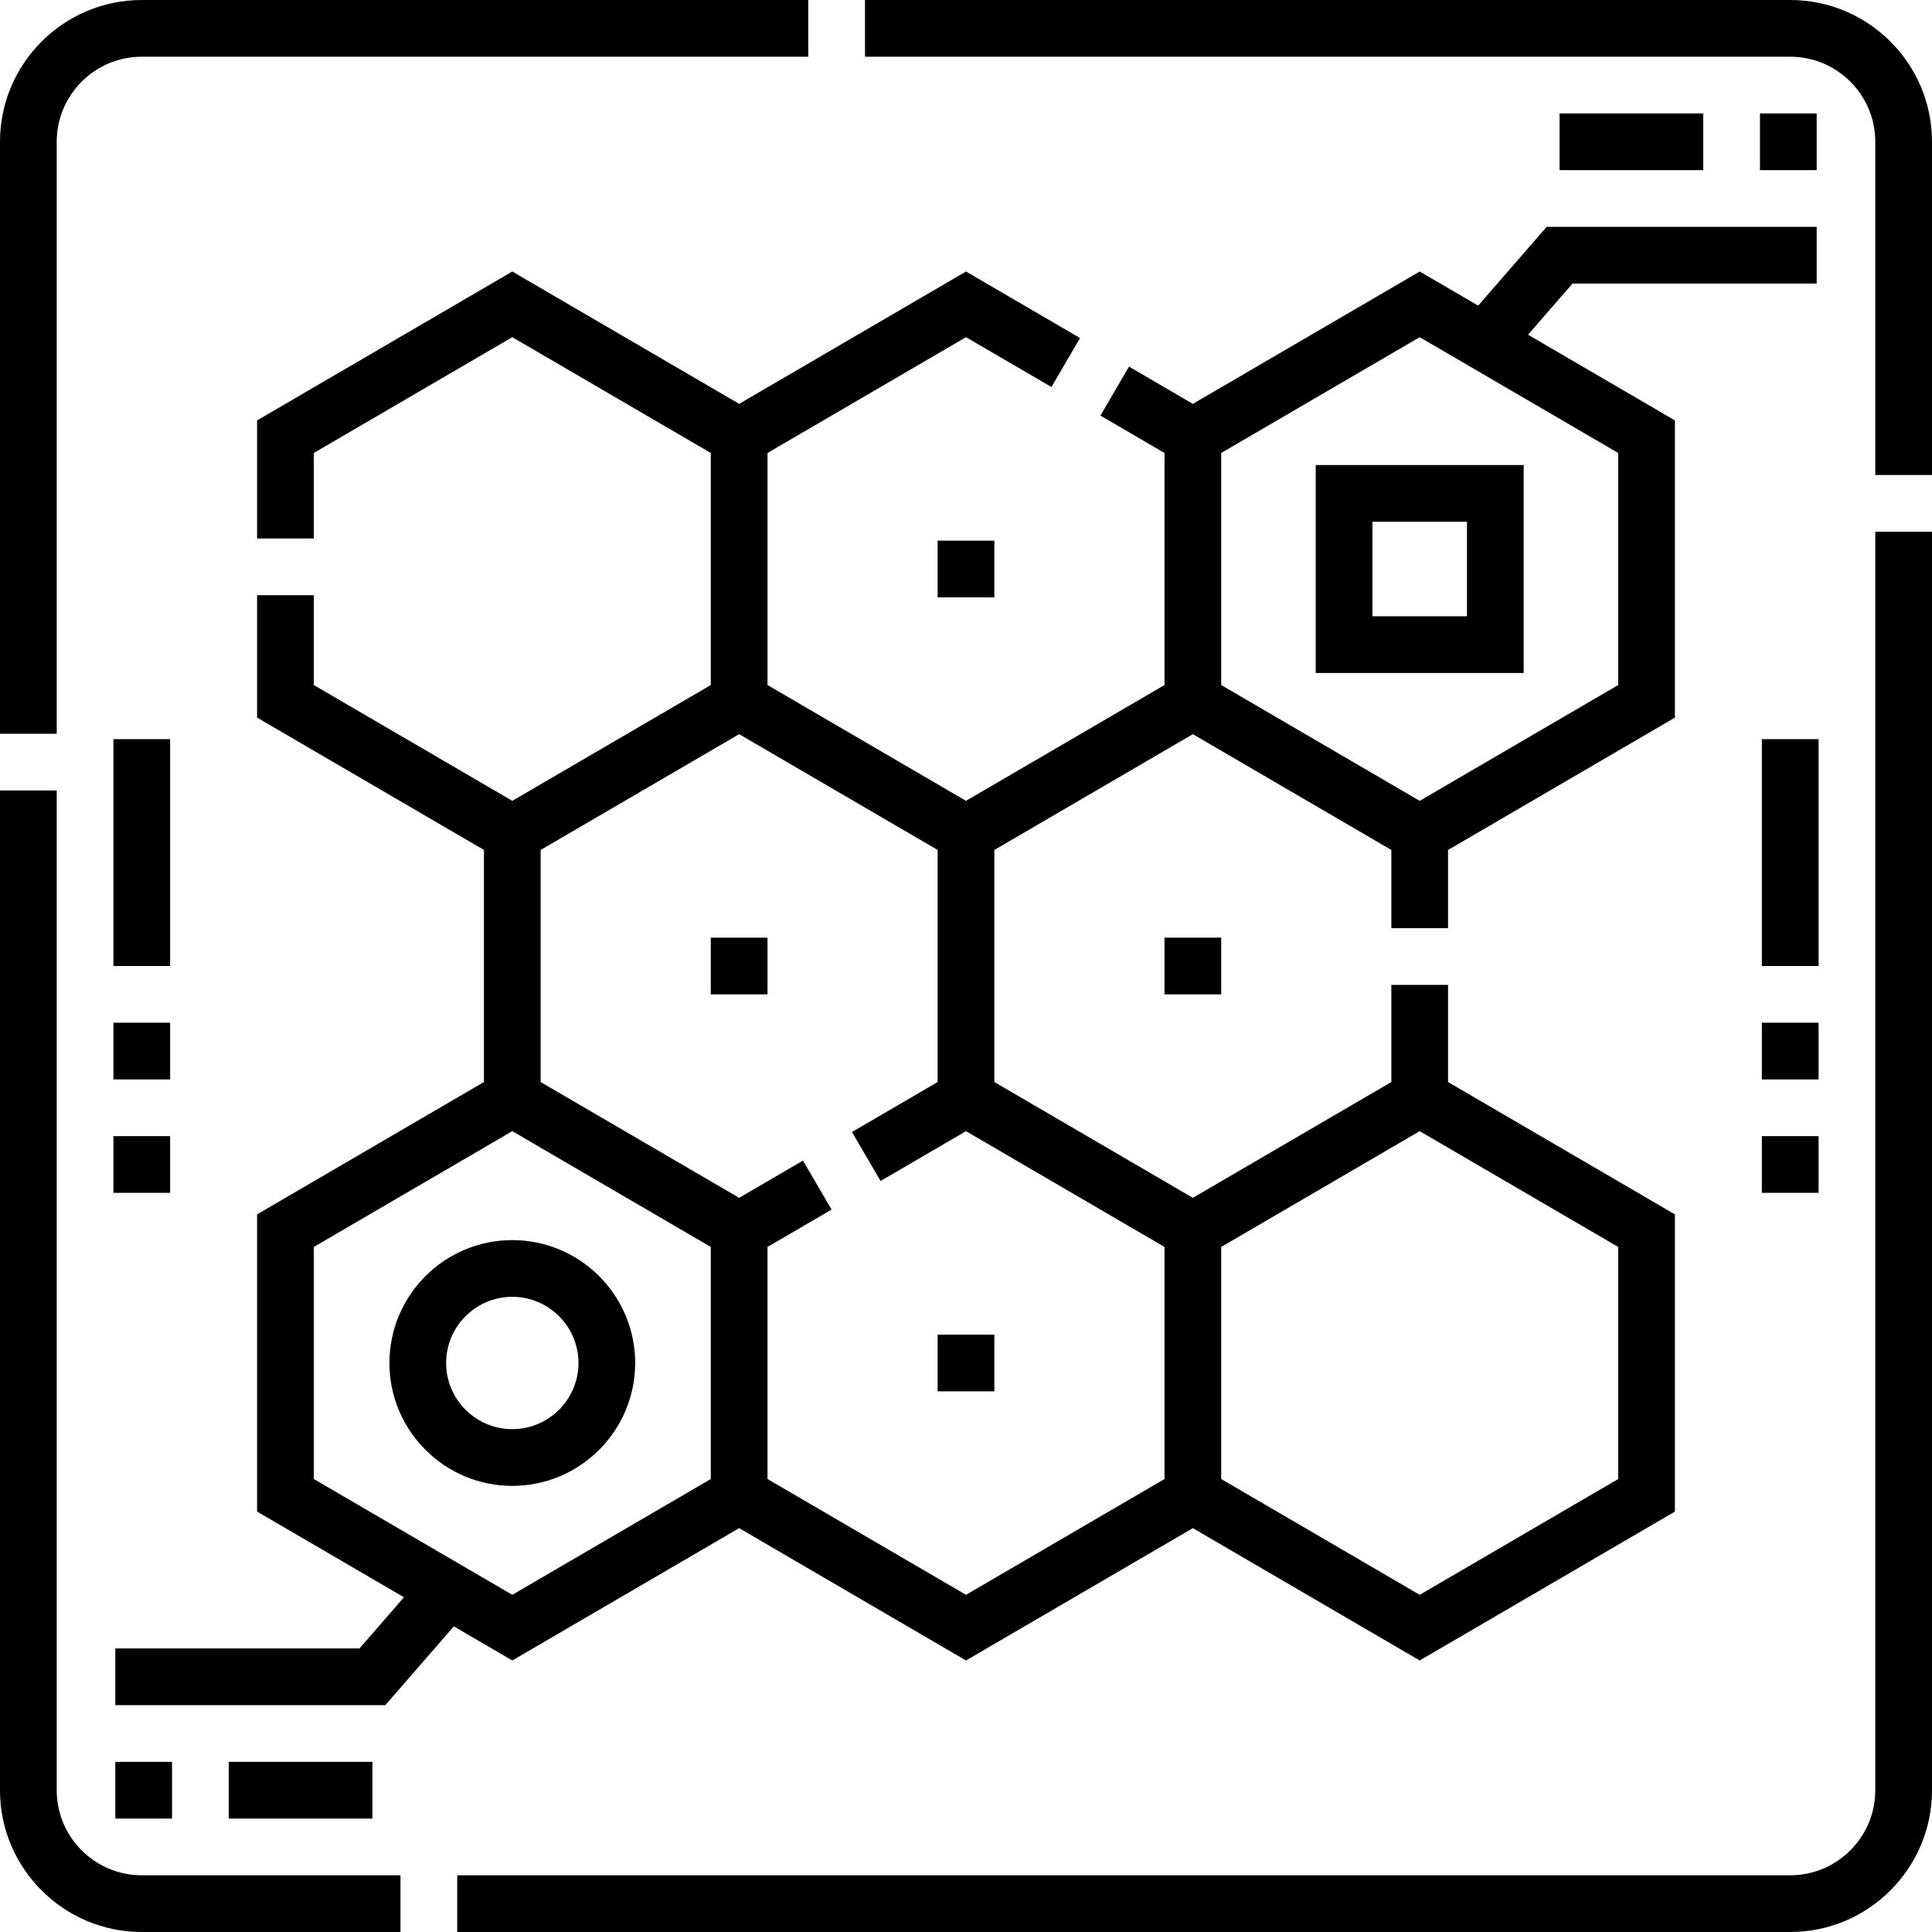 <svg id="Capa_1" enable-background="new 0 0 511 511" height="512" viewBox="0 0 511 511" width="512" xmlns="http://www.w3.org/2000/svg"><path d="m45 315.5h-15v-15h15zm0-30h-15v-15h15zm0-30h-15v-60h15z"/><path d="m481 315.5h-15v-15h15zm0-30h-15v-15h15zm0-30h-15v-60h15z"/><path d="m480.5 45h-15v-15h15zm-30 0h-38v-15h38z"/><path d="m188 248h15v15h-15z"/><path d="m308 248h15v15h-15z"/><path d="m248 143h15v15h-15z"/><path d="m248 353h15v15h-15z"/><path d="m98.5 481h-38v-15h38zm-53 0h-15v-15h15z"/><path d="m15 37.5c0-12.407 10.094-22.5 22.5-22.5h176.285v-15h-176.285c-20.678 0-37.5 16.822-37.5 37.5v156.572h15z"/><path d="m496 473.5c0 12.407-10.094 22.5-22.5 22.5h-352.57v15h352.57c20.678 0 37.5-16.822 37.5-37.5v-332.857h-15z"/><path d="m473.5 0h-244.715v15h244.715c12.406 0 22.5 10.093 22.5 22.5v88.143h15v-88.143c0-20.678-16.822-37.5-37.5-37.5z"/><path d="m15 473.5v-264.428h-15v264.428c0 20.678 16.822 37.5 37.5 37.5h68.43v-15h-68.43c-12.406 0-22.5-10.093-22.5-22.5z"/><path d="m195.5 404.183 60 35 60-35 60 35 67.5-39.375v-78.615l-60-35v-25.693h-15v25.692l-52.5 30.625-52.5-30.625v-61.385l52.5-30.625 52.5 30.625v20.693h15v-20.692l60-35v-78.615l-38.849-22.662 11.766-13.531h64.583v-15h-71.417l-18.12 20.838-15.463-9.02-60 35-16.886-9.85-7.559 12.957 16.945 9.883v61.384l-52.5 30.625-52.5-30.625v-61.384l52.5-30.625 22.599 13.183 7.559-12.957-30.158-17.592-60 35-60-35-67.5 39.375v31.232h15v-22.617l52.5-30.625 52.5 30.625v61.385l-52.5 30.625-52.5-30.625v-23.768h-15v32.383l60 35v61.385l-60 35v78.615l38.849 22.662-11.766 13.531h-64.583v15h71.417l18.12-20.838 15.463 9.02zm127.5-74.375 52.5-30.625 52.5 30.625v61.385l-52.5 30.625-52.5-30.626zm0-210 52.5-30.625 52.5 30.625v61.385l-52.5 30.625-52.5-30.626zm-180 105 52.5-30.625 52.5 30.625v61.385l-22.657 13.216 7.559 12.957 22.599-13.183 52.5 30.625v61.384l-52.5 30.625-52.501-30.625v-61.384l16.944-9.884-7.559-12.957-16.886 9.85-52.499-30.625zm-60 166.384v-61.385l52.5-30.625 52.5 30.625v61.385l-52.5 30.625z"/><path d="m168 360.5c0-17.92-14.579-32.5-32.5-32.5s-32.5 14.58-32.5 32.5 14.579 32.5 32.5 32.5 32.5-14.58 32.5-32.5zm-50 0c0-9.649 7.851-17.5 17.5-17.5s17.5 7.851 17.5 17.5-7.851 17.5-17.5 17.5-17.5-7.851-17.5-17.5z"/><path d="m403 123h-55v55h55zm-15 40h-25v-25h25z"/></svg>